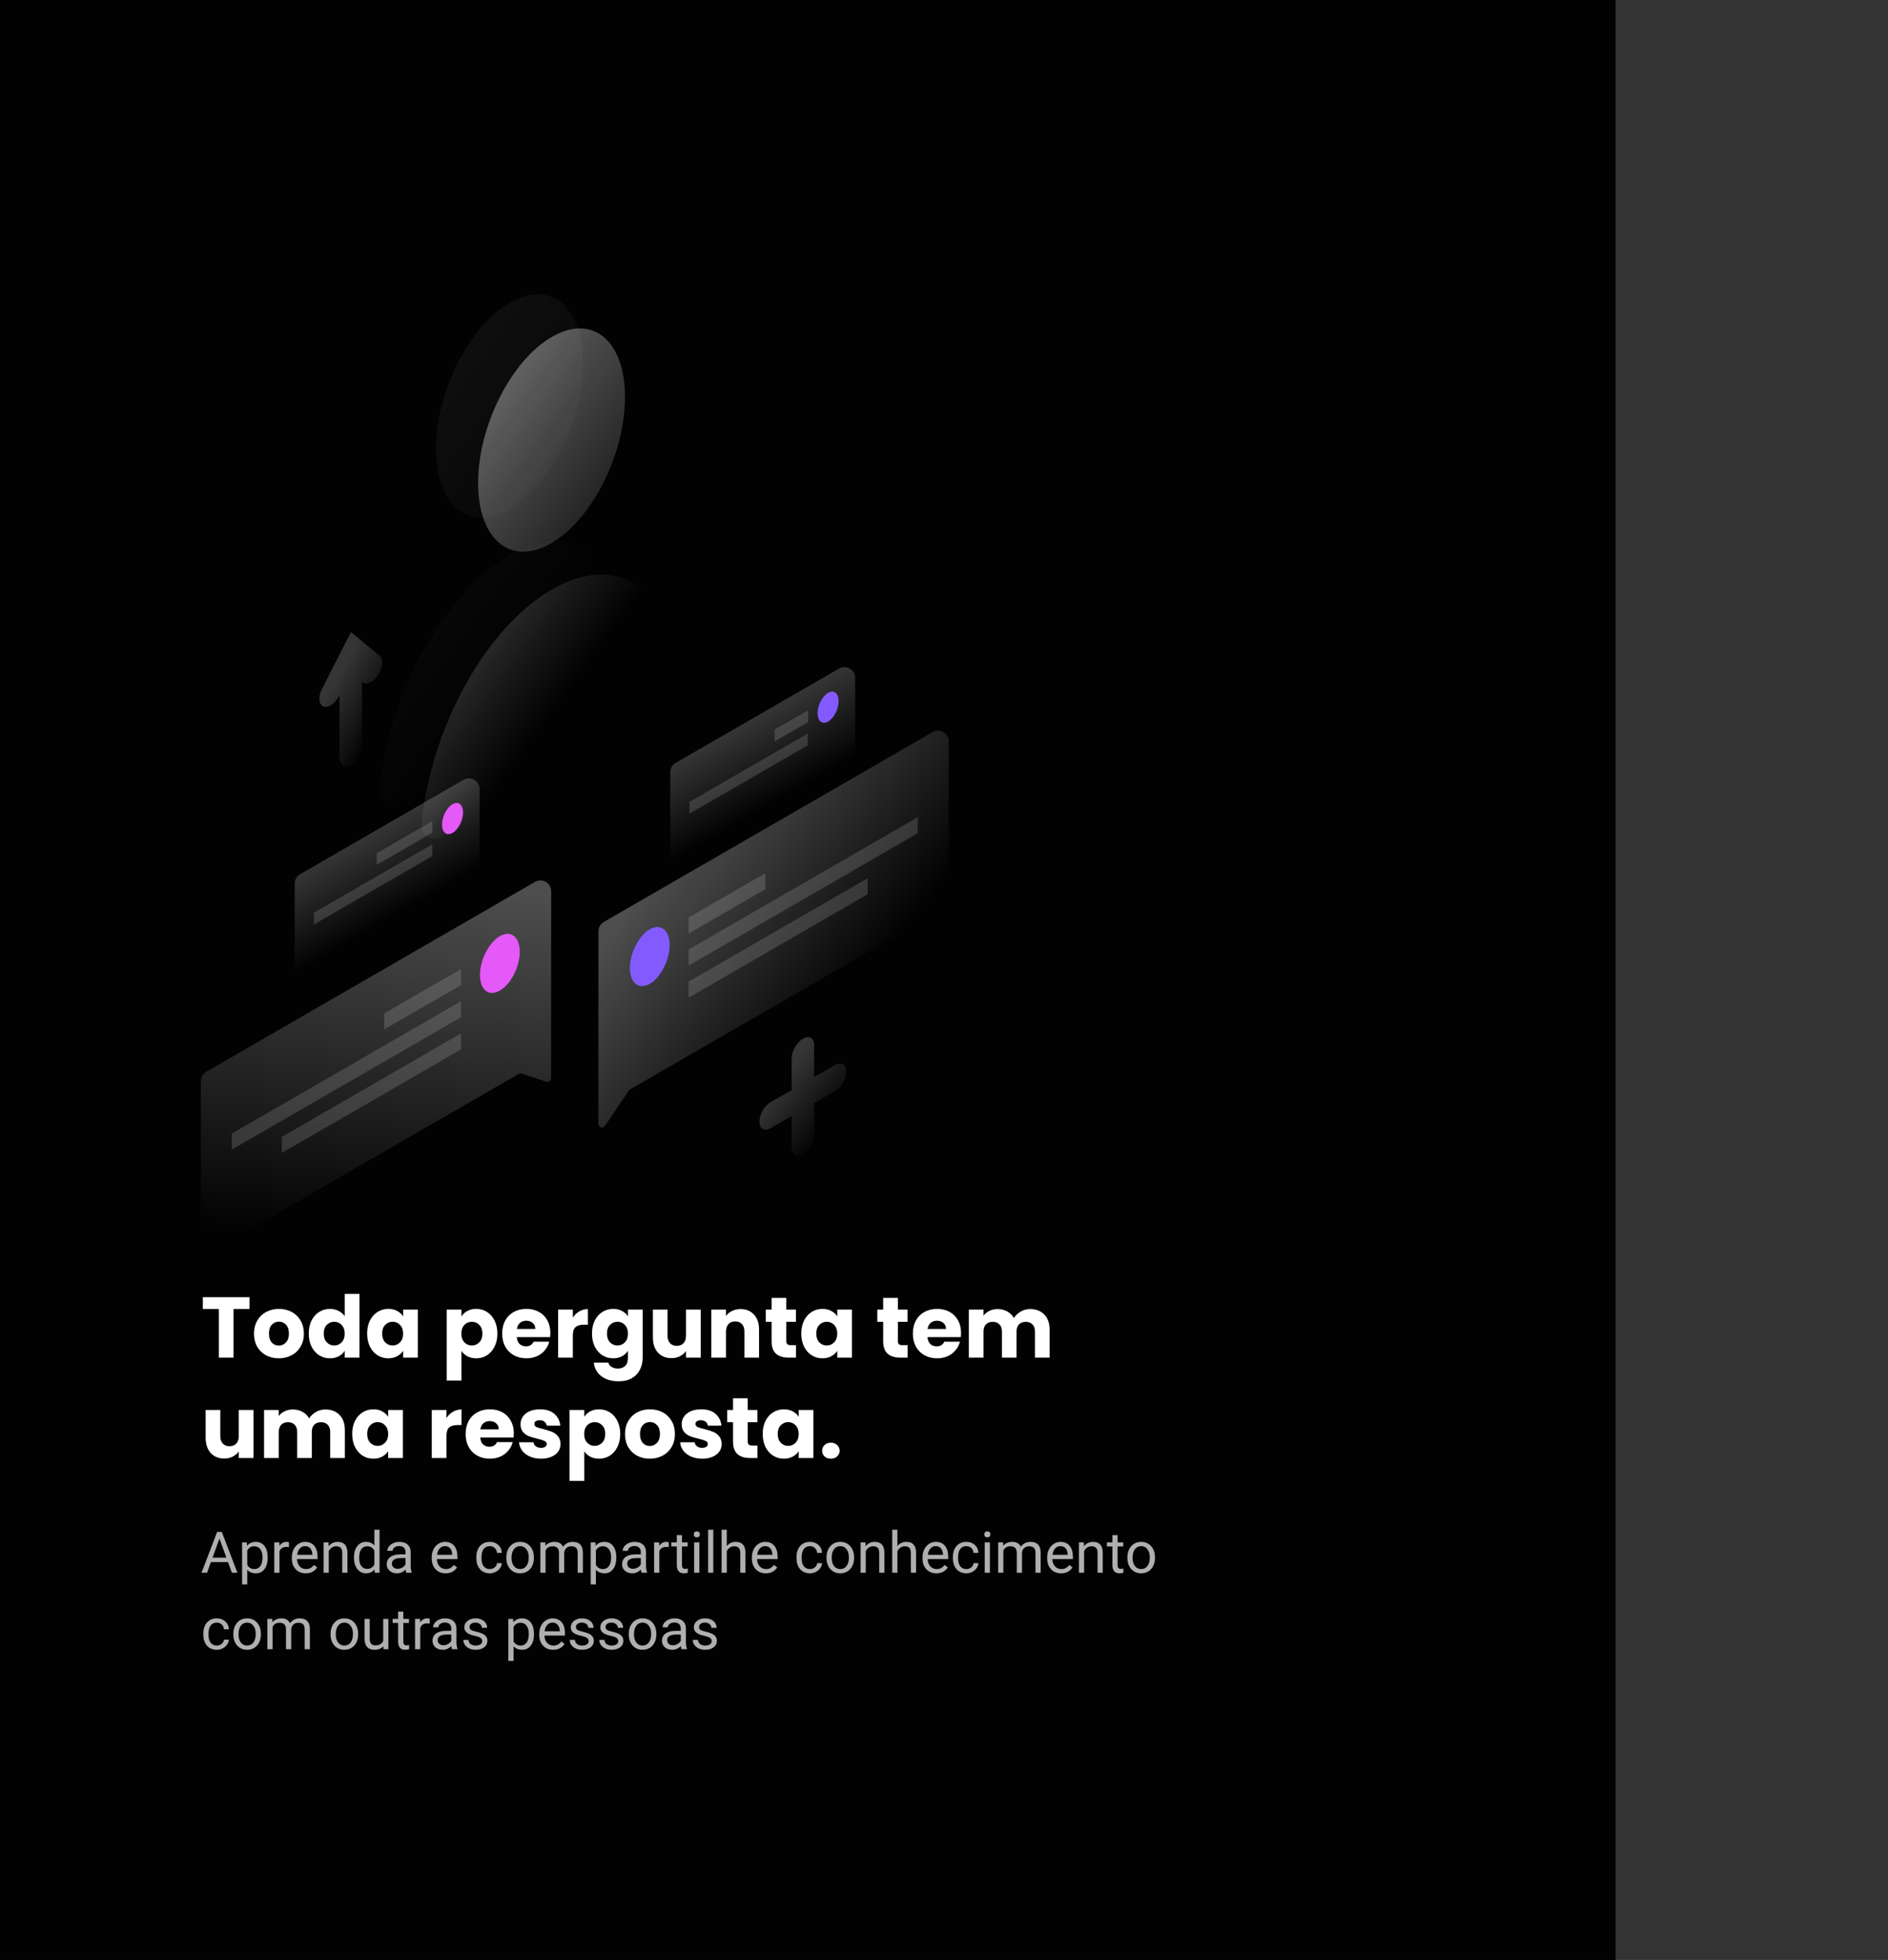 <svg width="790" height="820" viewBox="0 0 790 820" fill="none" xmlns="http://www.w3.org/2000/svg">
<rect x="0" y="0" width="790" height="820" fill="#333333" stroke="none"/>
<path d="M0 0H676V820H0V0Z" fill="#020202"/>
<path opacity="0.5" d="M230.574 246.837C257.957 230.856 280.594 245.792 284.599 280.279C285.295 286.244 280.768 294.126 275.239 297.348L185.91 349.514C180.381 352.736 175.854 350.124 176.55 343.331C180.555 304.272 203.236 262.818 230.574 246.837Z" fill="url(#paint0_linear_2_622)"/>
<path opacity="0.5" d="M200.058 202.073C200.058 225.892 213.814 237.126 230.792 227.198C247.77 217.27 261.526 189.968 261.526 166.149C261.526 142.331 247.77 131.096 230.792 141.024C213.814 150.952 200.058 178.255 200.058 202.073Z" fill="url(#paint1_linear_2_622)"/>
<path opacity="0.07" d="M212.987 232.554C240.369 216.574 263.006 231.509 267.011 265.996C267.708 271.962 263.181 279.843 257.652 283.066L168.323 335.231C162.794 338.454 158.267 335.841 158.963 329.048C162.968 289.989 185.605 248.535 212.987 232.554Z" fill="url(#paint2_linear_2_622)"/>
<path opacity="0.07" d="M182.471 187.791C182.471 211.61 196.227 222.844 213.205 212.916C230.183 202.988 243.939 175.686 243.939 151.867C243.939 128.048 230.183 116.814 213.205 126.742C196.227 136.67 182.471 163.972 182.471 187.791Z" fill="url(#paint3_linear_2_622)"/>
<path opacity="0.2" d="M123.31 369.651C123.31 368.049 124.164 366.569 125.552 365.768L193.941 326.271C196.93 324.544 200.668 326.702 200.668 330.154V362.708L123.31 407.384V369.651Z" fill="url(#paint4_linear_2_622)"/>
<path d="M184.952 344.985C184.952 348.295 186.911 349.862 189.349 348.469C191.787 347.076 193.746 343.244 193.746 339.934C193.746 336.625 191.787 335.057 189.349 336.451C186.911 337.844 184.952 341.676 184.952 344.985Z" fill="#E559F9"/>
<path opacity="0.15" d="M180.86 343.548L157.614 357.004V361.837L180.904 348.382L180.86 343.548Z" fill="#FEFEFE"/>
<path opacity="0.15" d="M180.86 353.259L131.32 381.867V386.788L180.86 358.179V353.259Z" fill="#FEFEFE"/>
<path opacity="0.2" d="M280.463 323.06C280.463 321.457 281.318 319.977 282.706 319.176L351.095 279.717C354.085 277.993 357.821 280.15 357.821 283.601V316.159L280.463 360.835V323.06Z" fill="url(#paint5_linear_2_622)"/>
<path d="M342.105 298.393C342.105 301.703 344.064 303.27 346.502 301.877C348.94 300.483 350.899 296.651 350.899 293.342C350.899 290.033 348.94 288.465 346.502 289.858C344.064 291.252 342.105 295.084 342.105 298.393Z" fill="#835AFD"/>
<path opacity="0.15" d="M338.144 297.174L324.126 305.273V310.194L338.144 302.094V297.174Z" fill="#FEFEFE"/>
<path opacity="0.15" d="M338.013 306.884L288.473 335.493V340.413L338.013 311.805V306.884Z" fill="#FEFEFE"/>
<path opacity="0.3" d="M230.614 372.832C230.616 369.378 226.878 367.219 223.887 368.946L86.284 448.416C84.897 449.216 84.043 450.695 84.042 452.296L84 526.129L217.645 448.969L228.617 452.553C229.583 452.869 230.575 452.149 230.575 451.133L230.614 372.832Z" fill="url(#paint6_linear_2_622)"/>
<path d="M200.842 407.863C200.842 414.177 204.542 417.095 209.156 414.438C213.771 411.782 217.471 404.51 217.471 398.24C217.471 391.926 213.771 389.009 209.156 391.665C204.586 394.321 200.842 401.593 200.842 407.863Z" fill="#E559F9"/>
<path opacity="0.15" d="M192.919 405.425L160.792 423.975V430.68L192.919 412.131V405.425Z" fill="#FEFEFE"/>
<path opacity="0.15" d="M192.919 418.88L96.973 474.268V480.974L192.919 425.586V418.88Z" fill="#FEFEFE"/>
<path opacity="0.15" d="M192.919 432.335L117.912 475.662V482.367L192.919 439.041V432.335Z" fill="#FEFEFE"/>
<path opacity="0.3" d="M250.424 389.593C250.425 387.992 251.28 386.512 252.667 385.712L390.27 306.284C393.26 304.558 396.997 306.717 396.996 310.17L396.956 378.819L263.311 455.979L253.118 471.084C252.293 472.307 250.384 471.722 250.384 470.247L250.424 389.593Z" fill="url(#paint7_linear_2_622)"/>
<path d="M280.202 395.41C280.202 401.723 276.458 408.952 271.887 411.608C267.273 414.264 263.572 411.303 263.572 404.989C263.572 398.675 267.316 391.447 271.887 388.791C276.458 386.178 280.202 389.139 280.202 395.41Z" fill="#835AFD"/>
<path opacity="0.15" d="M288.125 383.87L320.252 365.321V372.026L288.125 390.576V383.87Z" fill="#FEFEFE"/>
<path opacity="0.15" d="M288.081 397.282L384.027 341.894V348.6L288.125 403.988L288.081 397.282Z" fill="#FEFEFE"/>
<path opacity="0.15" d="M288.081 410.737L363.088 367.411V374.116L288.081 417.443V410.737Z" fill="#FEFEFE"/>
<path opacity="0.2" d="M335.967 434.599C333.355 436.08 331.266 439.738 331.266 442.786V456.067L322.472 461.118C319.86 462.598 317.771 466.256 317.771 469.26C317.771 472.265 319.86 473.484 322.472 472.004L331.266 466.909V480.19C331.266 483.195 333.355 484.414 335.967 482.933C338.579 481.453 340.669 477.795 340.669 474.791V461.51L349.462 456.458C352.074 454.978 354.164 451.32 354.164 448.316C354.164 445.311 352.074 444.092 349.462 445.572L340.669 450.624V437.343C340.712 434.295 338.579 433.075 335.967 434.599Z" fill="url(#paint8_linear_2_622)"/>
<path opacity="0.2" d="M146.818 264.472L134.716 288.247C133.061 291.513 133.322 294.779 135.325 295.563C137.327 296.347 140.288 294.3 141.942 291.034L142.073 290.729V317.117C142.073 320.122 144.162 321.341 146.774 319.86C149.386 318.336 151.476 314.722 151.476 311.718V285.33L151.606 285.461C153.26 286.81 156.264 285.417 158.223 282.325C160.226 279.234 160.487 275.663 158.833 274.313L146.818 264.472Z" fill="url(#paint9_linear_2_622)"/>
<path d="M104.412 542.728V547.66H97.716V568H91.56V547.66H84.864V542.728H104.412ZM116.646 568.288C114.678 568.288 112.902 567.868 111.318 567.028C109.758 566.188 108.522 564.988 107.61 563.428C106.722 561.868 106.278 560.044 106.278 557.956C106.278 555.892 106.734 554.08 107.646 552.52C108.558 550.936 109.806 549.724 111.39 548.884C112.974 548.044 114.75 547.624 116.718 547.624C118.686 547.624 120.462 548.044 122.046 548.884C123.63 549.724 124.878 550.936 125.79 552.52C126.702 554.08 127.158 555.892 127.158 557.956C127.158 560.02 126.69 561.844 125.754 563.428C124.842 564.988 123.582 566.188 121.974 567.028C120.39 567.868 118.614 568.288 116.646 568.288ZM116.646 562.96C117.822 562.96 118.818 562.528 119.634 561.664C120.474 560.8 120.894 559.564 120.894 557.956C120.894 556.348 120.486 555.112 119.67 554.248C118.878 553.384 117.894 552.952 116.718 552.952C115.518 552.952 114.522 553.384 113.73 554.248C112.938 555.088 112.542 556.324 112.542 557.956C112.542 559.564 112.926 560.8 113.694 561.664C114.486 562.528 115.47 562.96 116.646 562.96ZM129.199 557.92C129.199 555.856 129.583 554.044 130.351 552.484C131.143 550.924 132.211 549.724 133.555 548.884C134.899 548.044 136.399 547.624 138.055 547.624C139.375 547.624 140.575 547.9 141.655 548.452C142.759 549.004 143.623 549.748 144.247 550.684V541.36H150.403V568H144.247V565.12C143.671 566.08 142.843 566.848 141.763 567.424C140.707 568 139.471 568.288 138.055 568.288C136.399 568.288 134.899 567.868 133.555 567.028C132.211 566.164 131.143 564.952 130.351 563.392C129.583 561.808 129.199 559.984 129.199 557.92ZM144.247 557.956C144.247 556.42 143.815 555.208 142.951 554.32C142.111 553.432 141.079 552.988 139.855 552.988C138.631 552.988 137.587 553.432 136.723 554.32C135.883 555.184 135.463 556.384 135.463 557.92C135.463 559.456 135.883 560.68 136.723 561.592C137.587 562.48 138.631 562.924 139.855 562.924C141.079 562.924 142.111 562.48 142.951 561.592C143.815 560.704 144.247 559.492 144.247 557.956ZM153.633 557.92C153.633 555.856 154.017 554.044 154.785 552.484C155.577 550.924 156.645 549.724 157.989 548.884C159.333 548.044 160.833 547.624 162.489 547.624C163.905 547.624 165.141 547.912 166.197 548.488C167.277 549.064 168.105 549.82 168.681 550.756V547.912H174.837V568H168.681V565.156C168.081 566.092 167.241 566.848 166.161 567.424C165.105 568 163.869 568.288 162.453 568.288C160.821 568.288 159.333 567.868 157.989 567.028C156.645 566.164 155.577 564.952 154.785 563.392C154.017 561.808 153.633 559.984 153.633 557.92ZM168.681 557.956C168.681 556.42 168.249 555.208 167.385 554.32C166.545 553.432 165.513 552.988 164.289 552.988C163.065 552.988 162.021 553.432 161.157 554.32C160.317 555.184 159.897 556.384 159.897 557.92C159.897 559.456 160.317 560.68 161.157 561.592C162.021 562.48 163.065 562.924 164.289 562.924C165.513 562.924 166.545 562.48 167.385 561.592C168.249 560.704 168.681 559.492 168.681 557.956ZM193.076 550.756C193.676 549.82 194.504 549.064 195.56 548.488C196.616 547.912 197.852 547.624 199.268 547.624C200.924 547.624 202.424 548.044 203.768 548.884C205.112 549.724 206.168 550.924 206.936 552.484C207.728 554.044 208.124 555.856 208.124 557.92C208.124 559.984 207.728 561.808 206.936 563.392C206.168 564.952 205.112 566.164 203.768 567.028C202.424 567.868 200.924 568.288 199.268 568.288C197.876 568.288 196.64 568 195.56 567.424C194.504 566.848 193.676 566.104 193.076 565.192V577.576H186.92V547.912H193.076V550.756ZM201.86 557.92C201.86 556.384 201.428 555.184 200.564 554.32C199.724 553.432 198.68 552.988 197.432 552.988C196.208 552.988 195.164 553.432 194.3 554.32C193.46 555.208 193.04 556.42 193.04 557.956C193.04 559.492 193.46 560.704 194.3 561.592C195.164 562.48 196.208 562.924 197.432 562.924C198.656 562.924 199.7 562.48 200.564 561.592C201.428 560.68 201.86 559.456 201.86 557.92ZM230.289 557.632C230.289 558.208 230.253 558.808 230.181 559.432H216.249C216.345 560.68 216.741 561.64 217.437 562.312C218.157 562.96 219.033 563.284 220.065 563.284C221.601 563.284 222.669 562.636 223.269 561.34H229.821C229.485 562.66 228.873 563.848 227.985 564.904C227.121 565.96 226.029 566.788 224.709 567.388C223.389 567.988 221.913 568.288 220.281 568.288C218.313 568.288 216.561 567.868 215.025 567.028C213.489 566.188 212.289 564.988 211.425 563.428C210.561 561.868 210.129 560.044 210.129 557.956C210.129 555.868 210.549 554.044 211.389 552.484C212.253 550.924 213.453 549.724 214.989 548.884C216.525 548.044 218.289 547.624 220.281 547.624C222.225 547.624 223.953 548.032 225.465 548.848C226.977 549.664 228.153 550.828 228.993 552.34C229.857 553.852 230.289 555.616 230.289 557.632ZM223.989 556.012C223.989 554.956 223.629 554.116 222.909 553.492C222.189 552.868 221.289 552.556 220.209 552.556C219.177 552.556 218.301 552.856 217.581 553.456C216.885 554.056 216.453 554.908 216.285 556.012H223.989ZM239.693 551.26C240.413 550.156 241.313 549.292 242.393 548.668C243.473 548.02 244.673 547.696 245.993 547.696V554.212H244.301C242.765 554.212 241.613 554.548 240.845 555.22C240.077 555.868 239.693 557.02 239.693 558.676V568H233.537V547.912H239.693V551.26ZM256.567 547.624C257.983 547.624 259.219 547.912 260.275 548.488C261.355 549.064 262.183 549.82 262.759 550.756V547.912H268.915V567.964C268.915 569.812 268.543 571.48 267.799 572.968C267.079 574.48 265.963 575.68 264.451 576.568C262.963 577.456 261.103 577.9 258.871 577.9C255.895 577.9 253.483 577.192 251.635 575.776C249.787 574.384 248.731 572.488 248.467 570.088H254.551C254.743 570.856 255.199 571.456 255.919 571.888C256.639 572.344 257.527 572.572 258.583 572.572C259.855 572.572 260.863 572.2 261.607 571.456C262.375 570.736 262.759 569.572 262.759 567.964V565.12C262.159 566.056 261.331 566.824 260.275 567.424C259.219 568 257.983 568.288 256.567 568.288C254.911 568.288 253.411 567.868 252.067 567.028C250.723 566.164 249.655 564.952 248.863 563.392C248.095 561.808 247.711 559.984 247.711 557.92C247.711 555.856 248.095 554.044 248.863 552.484C249.655 550.924 250.723 549.724 252.067 548.884C253.411 548.044 254.911 547.624 256.567 547.624ZM262.759 557.956C262.759 556.42 262.327 555.208 261.463 554.32C260.623 553.432 259.591 552.988 258.367 552.988C257.143 552.988 256.099 553.432 255.235 554.32C254.395 555.184 253.975 556.384 253.975 557.92C253.975 559.456 254.395 560.68 255.235 561.592C256.099 562.48 257.143 562.924 258.367 562.924C259.591 562.924 260.623 562.48 261.463 561.592C262.327 560.704 262.759 559.492 262.759 557.956ZM293.205 547.912V568H287.049V565.264C286.425 566.152 285.573 566.872 284.493 567.424C283.437 567.952 282.261 568.216 280.965 568.216C279.429 568.216 278.073 567.88 276.897 567.208C275.721 566.512 274.809 565.516 274.161 564.22C273.513 562.924 273.189 561.4 273.189 559.648V547.912H279.309V558.82C279.309 560.164 279.657 561.208 280.353 561.952C281.049 562.696 281.985 563.068 283.161 563.068C284.361 563.068 285.309 562.696 286.005 561.952C286.701 561.208 287.049 560.164 287.049 558.82V547.912H293.205ZM309.867 547.696C312.219 547.696 314.091 548.464 315.483 550C316.899 551.512 317.607 553.6 317.607 556.264V568H311.487V557.092C311.487 555.748 311.139 554.704 310.443 553.96C309.747 553.216 308.811 552.844 307.635 552.844C306.459 552.844 305.523 553.216 304.827 553.96C304.131 554.704 303.783 555.748 303.783 557.092V568H297.627V547.912H303.783V550.576C304.407 549.688 305.247 548.992 306.303 548.488C307.359 547.96 308.547 547.696 309.867 547.696ZM333.08 562.78V568H329.948C327.716 568 325.976 567.46 324.728 566.38C323.48 565.276 322.856 563.488 322.856 561.016V553.024H320.408V547.912H322.856V543.016H329.012V547.912H333.044V553.024H329.012V561.088C329.012 561.688 329.156 562.12 329.444 562.384C329.732 562.648 330.212 562.78 330.884 562.78H333.08ZM335.285 557.92C335.285 555.856 335.669 554.044 336.437 552.484C337.229 550.924 338.297 549.724 339.641 548.884C340.985 548.044 342.485 547.624 344.141 547.624C345.557 547.624 346.793 547.912 347.849 548.488C348.929 549.064 349.757 549.82 350.333 550.756V547.912H356.489V568H350.333V565.156C349.733 566.092 348.893 566.848 347.813 567.424C346.757 568 345.521 568.288 344.105 568.288C342.473 568.288 340.985 567.868 339.641 567.028C338.297 566.164 337.229 564.952 336.437 563.392C335.669 561.808 335.285 559.984 335.285 557.92ZM350.333 557.956C350.333 556.42 349.901 555.208 349.037 554.32C348.197 553.432 347.165 552.988 345.941 552.988C344.717 552.988 343.673 553.432 342.809 554.32C341.969 555.184 341.549 556.384 341.549 557.92C341.549 559.456 341.969 560.68 342.809 561.592C343.673 562.48 344.717 562.924 345.941 562.924C347.165 562.924 348.197 562.48 349.037 561.592C349.901 560.704 350.333 559.492 350.333 557.956ZM379.768 562.78V568H376.636C374.404 568 372.664 567.46 371.416 566.38C370.168 565.276 369.544 563.488 369.544 561.016V553.024H367.096V547.912H369.544V543.016H375.7V547.912H379.732V553.024H375.7V561.088C375.7 561.688 375.844 562.12 376.132 562.384C376.42 562.648 376.9 562.78 377.572 562.78H379.768ZM402.133 557.632C402.133 558.208 402.097 558.808 402.025 559.432H388.093C388.189 560.68 388.585 561.64 389.281 562.312C390.001 562.96 390.877 563.284 391.909 563.284C393.445 563.284 394.513 562.636 395.113 561.34H401.665C401.329 562.66 400.717 563.848 399.829 564.904C398.965 565.96 397.873 566.788 396.553 567.388C395.233 567.988 393.757 568.288 392.125 568.288C390.157 568.288 388.405 567.868 386.869 567.028C385.333 566.188 384.133 564.988 383.269 563.428C382.405 561.868 381.973 560.044 381.973 557.956C381.973 555.868 382.393 554.044 383.233 552.484C384.097 550.924 385.297 549.724 386.833 548.884C388.369 548.044 390.133 547.624 392.125 547.624C394.069 547.624 395.797 548.032 397.309 548.848C398.821 549.664 399.997 550.828 400.837 552.34C401.701 553.852 402.133 555.616 402.133 557.632ZM395.833 556.012C395.833 554.956 395.473 554.116 394.753 553.492C394.033 552.868 393.133 552.556 392.053 552.556C391.021 552.556 390.145 552.856 389.425 553.456C388.729 554.056 388.297 554.908 388.129 556.012H395.833ZM431.012 547.696C433.508 547.696 435.488 548.452 436.952 549.964C438.44 551.476 439.184 553.576 439.184 556.264V568H433.064V557.092C433.064 555.796 432.716 554.8 432.02 554.104C431.348 553.384 430.412 553.024 429.212 553.024C428.012 553.024 427.064 553.384 426.368 554.104C425.696 554.8 425.36 555.796 425.36 557.092V568H419.24V557.092C419.24 555.796 418.892 554.8 418.196 554.104C417.524 553.384 416.588 553.024 415.388 553.024C414.188 553.024 413.24 553.384 412.544 554.104C411.872 554.8 411.536 555.796 411.536 557.092V568H405.38V547.912H411.536V550.432C412.16 549.592 412.976 548.932 413.984 548.452C414.992 547.948 416.132 547.696 417.404 547.696C418.916 547.696 420.26 548.02 421.436 548.668C422.636 549.316 423.572 550.24 424.244 551.44C424.94 550.336 425.888 549.436 427.088 548.74C428.288 548.044 429.596 547.696 431.012 547.696ZM106.068 589.912V610H99.912V607.264C99.288 608.152 98.436 608.872 97.356 609.424C96.3 609.952 95.124 610.216 93.828 610.216C92.292 610.216 90.936 609.88 89.76 609.208C88.584 608.512 87.672 607.516 87.024 606.22C86.376 604.924 86.052 603.4 86.052 601.648V589.912H92.172V600.82C92.172 602.164 92.52 603.208 93.216 603.952C93.912 604.696 94.848 605.068 96.024 605.068C97.224 605.068 98.172 604.696 98.868 603.952C99.564 603.208 99.912 602.164 99.912 600.82V589.912H106.068ZM136.122 589.696C138.618 589.696 140.598 590.452 142.062 591.964C143.55 593.476 144.294 595.576 144.294 598.264V610H138.174V599.092C138.174 597.796 137.826 596.8 137.13 596.104C136.458 595.384 135.522 595.024 134.322 595.024C133.122 595.024 132.174 595.384 131.478 596.104C130.806 596.8 130.47 597.796 130.47 599.092V610H124.35V599.092C124.35 597.796 124.002 596.8 123.306 596.104C122.634 595.384 121.698 595.024 120.498 595.024C119.298 595.024 118.35 595.384 117.654 596.104C116.982 596.8 116.646 597.796 116.646 599.092V610H110.49V589.912H116.646V592.432C117.27 591.592 118.086 590.932 119.094 590.452C120.102 589.948 121.242 589.696 122.514 589.696C124.026 589.696 125.37 590.02 126.546 590.668C127.746 591.316 128.682 592.24 129.354 593.44C130.05 592.336 130.998 591.436 132.198 590.74C133.398 590.044 134.706 589.696 136.122 589.696ZM147.375 599.92C147.375 597.856 147.759 596.044 148.527 594.484C149.319 592.924 150.387 591.724 151.731 590.884C153.075 590.044 154.575 589.624 156.231 589.624C157.647 589.624 158.883 589.912 159.939 590.488C161.019 591.064 161.847 591.82 162.423 592.756V589.912H168.579V610H162.423V607.156C161.823 608.092 160.983 608.848 159.903 609.424C158.847 610 157.611 610.288 156.195 610.288C154.563 610.288 153.075 609.868 151.731 609.028C150.387 608.164 149.319 606.952 148.527 605.392C147.759 603.808 147.375 601.984 147.375 599.92ZM162.423 599.956C162.423 598.42 161.991 597.208 161.127 596.32C160.287 595.432 159.255 594.988 158.031 594.988C156.807 594.988 155.763 595.432 154.899 596.32C154.059 597.184 153.639 598.384 153.639 599.92C153.639 601.456 154.059 602.68 154.899 603.592C155.763 604.48 156.807 604.924 158.031 604.924C159.255 604.924 160.287 604.48 161.127 603.592C161.991 602.704 162.423 601.492 162.423 599.956ZM186.818 593.26C187.538 592.156 188.438 591.292 189.518 590.668C190.598 590.02 191.798 589.696 193.118 589.696V596.212H191.426C189.89 596.212 188.738 596.548 187.97 597.22C187.202 597.868 186.818 599.02 186.818 600.676V610H180.662V589.912H186.818V593.26ZM214.996 599.632C214.996 600.208 214.96 600.808 214.888 601.432H200.956C201.052 602.68 201.448 603.64 202.144 604.312C202.864 604.96 203.74 605.284 204.772 605.284C206.308 605.284 207.376 604.636 207.976 603.34H214.528C214.192 604.66 213.58 605.848 212.692 606.904C211.828 607.96 210.736 608.788 209.416 609.388C208.096 609.988 206.62 610.288 204.988 610.288C203.02 610.288 201.268 609.868 199.732 609.028C198.196 608.188 196.996 606.988 196.132 605.428C195.268 603.868 194.836 602.044 194.836 599.956C194.836 597.868 195.256 596.044 196.096 594.484C196.96 592.924 198.16 591.724 199.696 590.884C201.232 590.044 202.996 589.624 204.988 589.624C206.932 589.624 208.66 590.032 210.172 590.848C211.684 591.664 212.86 592.828 213.7 594.34C214.564 595.852 214.996 597.616 214.996 599.632ZM208.696 598.012C208.696 596.956 208.336 596.116 207.616 595.492C206.896 594.868 205.996 594.556 204.916 594.556C203.884 594.556 203.008 594.856 202.288 595.456C201.592 596.056 201.16 596.908 200.992 598.012H208.696ZM226.416 610.288C224.664 610.288 223.104 609.988 221.736 609.388C220.368 608.788 219.288 607.972 218.496 606.94C217.704 605.884 217.26 604.708 217.164 603.412H223.248C223.32 604.108 223.644 604.672 224.22 605.104C224.796 605.536 225.504 605.752 226.344 605.752C227.112 605.752 227.7 605.608 228.108 605.32C228.54 605.008 228.756 604.612 228.756 604.132C228.756 603.556 228.456 603.136 227.856 602.872C227.256 602.584 226.284 602.272 224.94 601.936C223.5 601.6 222.3 601.252 221.34 600.892C220.38 600.508 219.552 599.92 218.856 599.128C218.16 598.312 217.812 597.22 217.812 595.852C217.812 594.7 218.124 593.656 218.748 592.72C219.396 591.76 220.332 591.004 221.556 590.452C222.804 589.9 224.28 589.624 225.984 589.624C228.504 589.624 230.484 590.248 231.924 591.496C233.388 592.744 234.228 594.4 234.444 596.464H228.756C228.66 595.768 228.348 595.216 227.82 594.808C227.316 594.4 226.644 594.196 225.804 594.196C225.084 594.196 224.532 594.34 224.148 594.628C223.764 594.892 223.572 595.264 223.572 595.744C223.572 596.32 223.872 596.752 224.472 597.04C225.096 597.328 226.056 597.616 227.352 597.904C228.84 598.288 230.052 598.672 230.988 599.056C231.924 599.416 232.74 600.016 233.436 600.856C234.156 601.672 234.528 602.776 234.552 604.168C234.552 605.344 234.216 606.4 233.544 607.336C232.896 608.248 231.948 608.968 230.7 609.496C229.476 610.024 228.048 610.288 226.416 610.288ZM244.474 592.756C245.074 591.82 245.902 591.064 246.958 590.488C248.014 589.912 249.25 589.624 250.666 589.624C252.322 589.624 253.822 590.044 255.166 590.884C256.51 591.724 257.566 592.924 258.334 594.484C259.126 596.044 259.522 597.856 259.522 599.92C259.522 601.984 259.126 603.808 258.334 605.392C257.566 606.952 256.51 608.164 255.166 609.028C253.822 609.868 252.322 610.288 250.666 610.288C249.274 610.288 248.038 610 246.958 609.424C245.902 608.848 245.074 608.104 244.474 607.192V619.576H238.318V589.912H244.474V592.756ZM253.258 599.92C253.258 598.384 252.826 597.184 251.962 596.32C251.122 595.432 250.078 594.988 248.83 594.988C247.606 594.988 246.562 595.432 245.698 596.32C244.858 597.208 244.438 598.42 244.438 599.956C244.438 601.492 244.858 602.704 245.698 603.592C246.562 604.48 247.606 604.924 248.83 604.924C250.054 604.924 251.098 604.48 251.962 603.592C252.826 602.68 253.258 601.456 253.258 599.92ZM271.896 610.288C269.928 610.288 268.152 609.868 266.568 609.028C265.008 608.188 263.772 606.988 262.86 605.428C261.972 603.868 261.528 602.044 261.528 599.956C261.528 597.892 261.984 596.08 262.896 594.52C263.808 592.936 265.056 591.724 266.64 590.884C268.224 590.044 270 589.624 271.968 589.624C273.936 589.624 275.712 590.044 277.296 590.884C278.88 591.724 280.128 592.936 281.04 594.52C281.952 596.08 282.408 597.892 282.408 599.956C282.408 602.02 281.94 603.844 281.004 605.428C280.092 606.988 278.832 608.188 277.224 609.028C275.64 609.868 273.864 610.288 271.896 610.288ZM271.896 604.96C273.072 604.96 274.068 604.528 274.884 603.664C275.724 602.8 276.144 601.564 276.144 599.956C276.144 598.348 275.736 597.112 274.92 596.248C274.128 595.384 273.144 594.952 271.968 594.952C270.768 594.952 269.772 595.384 268.98 596.248C268.188 597.088 267.792 598.324 267.792 599.956C267.792 601.564 268.176 602.8 268.944 603.664C269.736 604.528 270.72 604.96 271.896 604.96ZM293.845 610.288C292.093 610.288 290.533 609.988 289.165 609.388C287.797 608.788 286.717 607.972 285.925 606.94C285.133 605.884 284.689 604.708 284.593 603.412H290.677C290.749 604.108 291.073 604.672 291.649 605.104C292.225 605.536 292.933 605.752 293.773 605.752C294.541 605.752 295.129 605.608 295.537 605.32C295.969 605.008 296.185 604.612 296.185 604.132C296.185 603.556 295.885 603.136 295.285 602.872C294.685 602.584 293.713 602.272 292.369 601.936C290.929 601.6 289.729 601.252 288.769 600.892C287.809 600.508 286.981 599.92 286.285 599.128C285.589 598.312 285.241 597.22 285.241 595.852C285.241 594.7 285.553 593.656 286.177 592.72C286.825 591.76 287.761 591.004 288.985 590.452C290.233 589.9 291.709 589.624 293.413 589.624C295.933 589.624 297.913 590.248 299.353 591.496C300.817 592.744 301.657 594.4 301.873 596.464H296.185C296.089 595.768 295.777 595.216 295.249 594.808C294.745 594.4 294.073 594.196 293.233 594.196C292.513 594.196 291.961 594.34 291.577 594.628C291.193 594.892 291.001 595.264 291.001 595.744C291.001 596.32 291.301 596.752 291.901 597.04C292.525 597.328 293.485 597.616 294.781 597.904C296.269 598.288 297.481 598.672 298.417 599.056C299.353 599.416 300.169 600.016 300.865 600.856C301.585 601.672 301.957 602.776 301.981 604.168C301.981 605.344 301.645 606.4 300.973 607.336C300.325 608.248 299.377 608.968 298.129 609.496C296.905 610.024 295.477 610.288 293.845 610.288ZM316.944 604.78V610H313.812C311.58 610 309.84 609.46 308.592 608.38C307.344 607.276 306.72 605.488 306.72 603.016V595.024H304.272V589.912H306.72V585.016H312.876V589.912H316.908V595.024H312.876V603.088C312.876 603.688 313.02 604.12 313.308 604.384C313.596 604.648 314.076 604.78 314.748 604.78H316.944ZM319.149 599.92C319.149 597.856 319.533 596.044 320.301 594.484C321.093 592.924 322.161 591.724 323.505 590.884C324.849 590.044 326.349 589.624 328.005 589.624C329.421 589.624 330.657 589.912 331.713 590.488C332.793 591.064 333.621 591.82 334.197 592.756V589.912H340.353V610H334.197V607.156C333.597 608.092 332.757 608.848 331.677 609.424C330.621 610 329.385 610.288 327.969 610.288C326.337 610.288 324.849 609.868 323.505 609.028C322.161 608.164 321.093 606.952 320.301 605.392C319.533 603.808 319.149 601.984 319.149 599.92ZM334.197 599.956C334.197 598.42 333.765 597.208 332.901 596.32C332.061 595.432 331.029 594.988 329.805 594.988C328.581 594.988 327.537 595.432 326.673 596.32C325.833 597.184 325.413 598.384 325.413 599.92C325.413 601.456 325.833 602.68 326.673 603.592C327.537 604.48 328.581 604.924 329.805 604.924C331.029 604.924 332.061 604.48 332.901 603.592C333.765 602.704 334.197 601.492 334.197 599.956ZM347.686 610.288C346.606 610.288 345.718 609.976 345.022 609.352C344.35 608.704 344.014 607.912 344.014 606.976C344.014 606.016 344.35 605.212 345.022 604.564C345.718 603.916 346.606 603.592 347.686 603.592C348.742 603.592 349.606 603.916 350.278 604.564C350.974 605.212 351.322 606.016 351.322 606.976C351.322 607.912 350.974 608.704 350.278 609.352C349.606 609.976 348.742 610.288 347.686 610.288Z" fill="white"/>
<path opacity="0.7" d="M95.402 653.547H88.254L86.648 658H84.328L90.844 640.938H92.812L99.34 658H97.031L95.402 653.547ZM88.934 651.695H94.734L91.828 643.715L88.934 651.695ZM112.008 651.801C112.008 653.73 111.566 655.285 110.684 656.465C109.801 657.645 108.605 658.234 107.098 658.234C105.559 658.234 104.348 657.746 103.465 656.77V662.875H101.297V645.32H103.277L103.383 646.727C104.266 645.633 105.492 645.086 107.062 645.086C108.586 645.086 109.789 645.66 110.672 646.809C111.562 647.957 112.008 649.555 112.008 651.602V651.801ZM109.84 651.555C109.84 650.125 109.535 648.996 108.926 648.168C108.316 647.34 107.48 646.926 106.418 646.926C105.105 646.926 104.121 647.508 103.465 648.672V654.73C104.113 655.887 105.105 656.465 106.441 656.465C107.48 656.465 108.305 656.055 108.914 655.234C109.531 654.406 109.84 653.18 109.84 651.555ZM120.902 647.266C120.574 647.211 120.219 647.184 119.836 647.184C118.414 647.184 117.449 647.789 116.941 649V658H114.773V645.32H116.883L116.918 646.785C117.629 645.652 118.637 645.086 119.941 645.086C120.363 645.086 120.684 645.141 120.902 645.25V647.266ZM127.934 658.234C126.215 658.234 124.816 657.672 123.738 656.547C122.66 655.414 122.121 653.902 122.121 652.012V651.613C122.121 650.355 122.359 649.234 122.836 648.25C123.32 647.258 123.992 646.484 124.852 645.93C125.719 645.367 126.656 645.086 127.664 645.086C129.312 645.086 130.594 645.629 131.508 646.715C132.422 647.801 132.879 649.355 132.879 651.379V652.281H124.289C124.32 653.531 124.684 654.543 125.379 655.316C126.082 656.082 126.973 656.465 128.051 656.465C128.816 656.465 129.465 656.309 129.996 655.996C130.527 655.684 130.992 655.27 131.391 654.754L132.715 655.785C131.652 657.418 130.059 658.234 127.934 658.234ZM127.664 646.867C126.789 646.867 126.055 647.188 125.461 647.828C124.867 648.461 124.5 649.352 124.359 650.5H130.711V650.336C130.648 649.234 130.352 648.383 129.82 647.781C129.289 647.172 128.57 646.867 127.664 646.867ZM137.449 645.32L137.52 646.914C138.488 645.695 139.754 645.086 141.316 645.086C143.996 645.086 145.348 646.598 145.371 649.621V658H143.203V649.609C143.195 648.695 142.984 648.02 142.57 647.582C142.164 647.145 141.527 646.926 140.66 646.926C139.957 646.926 139.34 647.113 138.809 647.488C138.277 647.863 137.863 648.355 137.566 648.965V658H135.398V645.32H137.449ZM148.113 651.555C148.113 649.609 148.574 648.047 149.496 646.867C150.418 645.68 151.625 645.086 153.117 645.086C154.602 645.086 155.777 645.594 156.645 646.609V640H158.812V658H156.82L156.715 656.641C155.848 657.703 154.641 658.234 153.094 658.234C151.625 658.234 150.426 657.633 149.496 656.43C148.574 655.227 148.113 653.656 148.113 651.719V651.555ZM150.281 651.801C150.281 653.238 150.578 654.363 151.172 655.176C151.766 655.988 152.586 656.395 153.633 656.395C155.008 656.395 156.012 655.777 156.645 654.543V648.719C155.996 647.523 155 646.926 153.656 646.926C152.594 646.926 151.766 647.336 151.172 648.156C150.578 648.977 150.281 650.191 150.281 651.801ZM170.016 658C169.891 657.75 169.789 657.305 169.711 656.664C168.703 657.711 167.5 658.234 166.102 658.234C164.852 658.234 163.824 657.883 163.02 657.18C162.223 656.469 161.824 655.57 161.824 654.484C161.824 653.164 162.324 652.141 163.324 651.414C164.332 650.68 165.746 650.312 167.566 650.312H169.676V649.316C169.676 648.559 169.449 647.957 168.996 647.512C168.543 647.059 167.875 646.832 166.992 646.832C166.219 646.832 165.57 647.027 165.047 647.418C164.523 647.809 164.262 648.281 164.262 648.836H162.082C162.082 648.203 162.305 647.594 162.75 647.008C163.203 646.414 163.812 645.945 164.578 645.602C165.352 645.258 166.199 645.086 167.121 645.086C168.582 645.086 169.727 645.453 170.555 646.188C171.383 646.914 171.812 647.918 171.844 649.199V655.035C171.844 656.199 171.992 657.125 172.289 657.812V658H170.016ZM166.418 656.348C167.098 656.348 167.742 656.172 168.352 655.82C168.961 655.469 169.402 655.012 169.676 654.449V651.848H167.977C165.32 651.848 163.992 652.625 163.992 654.18C163.992 654.859 164.219 655.391 164.672 655.773C165.125 656.156 165.707 656.348 166.418 656.348ZM186.457 658.234C184.738 658.234 183.34 657.672 182.262 656.547C181.184 655.414 180.645 653.902 180.645 652.012V651.613C180.645 650.355 180.883 649.234 181.359 648.25C181.844 647.258 182.516 646.484 183.375 645.93C184.242 645.367 185.18 645.086 186.188 645.086C187.836 645.086 189.117 645.629 190.031 646.715C190.945 647.801 191.402 649.355 191.402 651.379V652.281H182.812C182.844 653.531 183.207 654.543 183.902 655.316C184.605 656.082 185.496 656.465 186.574 656.465C187.34 656.465 187.988 656.309 188.52 655.996C189.051 655.684 189.516 655.27 189.914 654.754L191.238 655.785C190.176 657.418 188.582 658.234 186.457 658.234ZM186.188 646.867C185.312 646.867 184.578 647.188 183.984 647.828C183.391 648.461 183.023 649.352 182.883 650.5H189.234V650.336C189.172 649.234 188.875 648.383 188.344 647.781C187.812 647.172 187.094 646.867 186.188 646.867ZM204.961 656.465C205.734 656.465 206.41 656.23 206.988 655.762C207.566 655.293 207.887 654.707 207.949 654.004H210C209.961 654.73 209.711 655.422 209.25 656.078C208.789 656.734 208.172 657.258 207.398 657.648C206.633 658.039 205.82 658.234 204.961 658.234C203.234 658.234 201.859 657.66 200.836 656.512C199.82 655.355 199.312 653.777 199.312 651.777V651.414C199.312 650.18 199.539 649.082 199.992 648.121C200.445 647.16 201.094 646.414 201.938 645.883C202.789 645.352 203.793 645.086 204.949 645.086C206.371 645.086 207.551 645.512 208.488 646.363C209.434 647.215 209.938 648.32 210 649.68H207.949C207.887 648.859 207.574 648.188 207.012 647.664C206.457 647.133 205.77 646.867 204.949 646.867C203.848 646.867 202.992 647.266 202.383 648.062C201.781 648.852 201.48 649.996 201.48 651.496V651.906C201.48 653.367 201.781 654.492 202.383 655.281C202.984 656.07 203.844 656.465 204.961 656.465ZM211.863 651.543C211.863 650.301 212.105 649.184 212.59 648.191C213.082 647.199 213.762 646.434 214.629 645.895C215.504 645.355 216.5 645.086 217.617 645.086C219.344 645.086 220.738 645.684 221.801 646.879C222.871 648.074 223.406 649.664 223.406 651.648V651.801C223.406 653.035 223.168 654.145 222.691 655.129C222.223 656.105 221.547 656.867 220.664 657.414C219.789 657.961 218.781 658.234 217.641 658.234C215.922 658.234 214.527 657.637 213.457 656.441C212.395 655.246 211.863 653.664 211.863 651.695V651.543ZM214.043 651.801C214.043 653.207 214.367 654.336 215.016 655.188C215.672 656.039 216.547 656.465 217.641 656.465C218.742 656.465 219.617 656.035 220.266 655.176C220.914 654.309 221.238 653.098 221.238 651.543C221.238 650.152 220.906 649.027 220.242 648.168C219.586 647.301 218.711 646.867 217.617 646.867C216.547 646.867 215.684 647.293 215.027 648.145C214.371 648.996 214.043 650.215 214.043 651.801ZM228.164 645.32L228.223 646.727C229.152 645.633 230.406 645.086 231.984 645.086C233.758 645.086 234.965 645.766 235.605 647.125C236.027 646.516 236.574 646.023 237.246 645.648C237.926 645.273 238.727 645.086 239.648 645.086C242.43 645.086 243.844 646.559 243.891 649.504V658H241.723V649.633C241.723 648.727 241.516 648.051 241.102 647.605C240.688 647.152 239.992 646.926 239.016 646.926C238.211 646.926 237.543 647.168 237.012 647.652C236.48 648.129 236.172 648.773 236.086 649.586V658H233.906V649.691C233.906 647.848 233.004 646.926 231.199 646.926C229.777 646.926 228.805 647.531 228.281 648.742V658H226.113V645.32H228.164ZM257.883 651.801C257.883 653.73 257.441 655.285 256.559 656.465C255.676 657.645 254.48 658.234 252.973 658.234C251.434 658.234 250.223 657.746 249.34 656.77V662.875H247.172V645.32H249.152L249.258 646.727C250.141 645.633 251.367 645.086 252.938 645.086C254.461 645.086 255.664 645.66 256.547 646.809C257.438 647.957 257.883 649.555 257.883 651.602V651.801ZM255.715 651.555C255.715 650.125 255.41 648.996 254.801 648.168C254.191 647.34 253.355 646.926 252.293 646.926C250.98 646.926 249.996 647.508 249.34 648.672V654.73C249.988 655.887 250.98 656.465 252.316 656.465C253.355 656.465 254.18 656.055 254.789 655.234C255.406 654.406 255.715 653.18 255.715 651.555ZM268.477 658C268.352 657.75 268.25 657.305 268.172 656.664C267.164 657.711 265.961 658.234 264.562 658.234C263.312 658.234 262.285 657.883 261.48 657.18C260.684 656.469 260.285 655.57 260.285 654.484C260.285 653.164 260.785 652.141 261.785 651.414C262.793 650.68 264.207 650.312 266.027 650.312H268.137V649.316C268.137 648.559 267.91 647.957 267.457 647.512C267.004 647.059 266.336 646.832 265.453 646.832C264.68 646.832 264.031 647.027 263.508 647.418C262.984 647.809 262.723 648.281 262.723 648.836H260.543C260.543 648.203 260.766 647.594 261.211 647.008C261.664 646.414 262.273 645.945 263.039 645.602C263.812 645.258 264.66 645.086 265.582 645.086C267.043 645.086 268.188 645.453 269.016 646.188C269.844 646.914 270.273 647.918 270.305 649.199V655.035C270.305 656.199 270.453 657.125 270.75 657.812V658H268.477ZM264.879 656.348C265.559 656.348 266.203 656.172 266.812 655.82C267.422 655.469 267.863 655.012 268.137 654.449V651.848H266.438C263.781 651.848 262.453 652.625 262.453 654.18C262.453 654.859 262.68 655.391 263.133 655.773C263.586 656.156 264.168 656.348 264.879 656.348ZM279.832 647.266C279.504 647.211 279.148 647.184 278.766 647.184C277.344 647.184 276.379 647.789 275.871 649V658H273.703V645.32H275.812L275.848 646.785C276.559 645.652 277.566 645.086 278.871 645.086C279.293 645.086 279.613 645.141 279.832 645.25V647.266ZM285.363 642.25V645.32H287.73V646.996H285.363V654.859C285.363 655.367 285.469 655.75 285.68 656.008C285.891 656.258 286.25 656.383 286.758 656.383C287.008 656.383 287.352 656.336 287.789 656.242V658C287.219 658.156 286.664 658.234 286.125 658.234C285.156 658.234 284.426 657.941 283.934 657.355C283.441 656.77 283.195 655.938 283.195 654.859V646.996H280.887V645.32H283.195V642.25H285.363ZM292.629 658H290.461V645.32H292.629V658ZM290.285 641.957C290.285 641.605 290.391 641.309 290.602 641.066C290.82 640.824 291.141 640.703 291.562 640.703C291.984 640.703 292.305 640.824 292.523 641.066C292.742 641.309 292.852 641.605 292.852 641.957C292.852 642.309 292.742 642.602 292.523 642.836C292.305 643.07 291.984 643.188 291.562 643.188C291.141 643.188 290.82 643.07 290.602 642.836C290.391 642.602 290.285 642.309 290.285 641.957ZM298.465 658H296.297V640H298.465V658ZM304.113 646.855C305.074 645.676 306.324 645.086 307.863 645.086C310.543 645.086 311.895 646.598 311.918 649.621V658H309.75V649.609C309.742 648.695 309.531 648.02 309.117 647.582C308.711 647.145 308.074 646.926 307.207 646.926C306.504 646.926 305.887 647.113 305.355 647.488C304.824 647.863 304.41 648.355 304.113 648.965V658H301.945V640H304.113V646.855ZM320.426 658.234C318.707 658.234 317.309 657.672 316.23 656.547C315.152 655.414 314.613 653.902 314.613 652.012V651.613C314.613 650.355 314.852 649.234 315.328 648.25C315.812 647.258 316.484 646.484 317.344 645.93C318.211 645.367 319.148 645.086 320.156 645.086C321.805 645.086 323.086 645.629 324 646.715C324.914 647.801 325.371 649.355 325.371 651.379V652.281H316.781C316.812 653.531 317.176 654.543 317.871 655.316C318.574 656.082 319.465 656.465 320.543 656.465C321.309 656.465 321.957 656.309 322.488 655.996C323.02 655.684 323.484 655.27 323.883 654.754L325.207 655.785C324.145 657.418 322.551 658.234 320.426 658.234ZM320.156 646.867C319.281 646.867 318.547 647.188 317.953 647.828C317.359 648.461 316.992 649.352 316.852 650.5H323.203V650.336C323.141 649.234 322.844 648.383 322.312 647.781C321.781 647.172 321.062 646.867 320.156 646.867ZM338.93 656.465C339.703 656.465 340.379 656.23 340.957 655.762C341.535 655.293 341.855 654.707 341.918 654.004H343.969C343.93 654.73 343.68 655.422 343.219 656.078C342.758 656.734 342.141 657.258 341.367 657.648C340.602 658.039 339.789 658.234 338.93 658.234C337.203 658.234 335.828 657.66 334.805 656.512C333.789 655.355 333.281 653.777 333.281 651.777V651.414C333.281 650.18 333.508 649.082 333.961 648.121C334.414 647.16 335.062 646.414 335.906 645.883C336.758 645.352 337.762 645.086 338.918 645.086C340.34 645.086 341.52 645.512 342.457 646.363C343.402 647.215 343.906 648.32 343.969 649.68H341.918C341.855 648.859 341.543 648.188 340.98 647.664C340.426 647.133 339.738 646.867 338.918 646.867C337.816 646.867 336.961 647.266 336.352 648.062C335.75 648.852 335.449 649.996 335.449 651.496V651.906C335.449 653.367 335.75 654.492 336.352 655.281C336.953 656.07 337.812 656.465 338.93 656.465ZM345.832 651.543C345.832 650.301 346.074 649.184 346.559 648.191C347.051 647.199 347.73 646.434 348.598 645.895C349.473 645.355 350.469 645.086 351.586 645.086C353.312 645.086 354.707 645.684 355.77 646.879C356.84 648.074 357.375 649.664 357.375 651.648V651.801C357.375 653.035 357.137 654.145 356.66 655.129C356.191 656.105 355.516 656.867 354.633 657.414C353.758 657.961 352.75 658.234 351.609 658.234C349.891 658.234 348.496 657.637 347.426 656.441C346.363 655.246 345.832 653.664 345.832 651.695V651.543ZM348.012 651.801C348.012 653.207 348.336 654.336 348.984 655.188C349.641 656.039 350.516 656.465 351.609 656.465C352.711 656.465 353.586 656.035 354.234 655.176C354.883 654.309 355.207 653.098 355.207 651.543C355.207 650.152 354.875 649.027 354.211 648.168C353.555 647.301 352.68 646.867 351.586 646.867C350.516 646.867 349.652 647.293 348.996 648.145C348.34 648.996 348.012 650.215 348.012 651.801ZM362.145 645.32L362.215 646.914C363.184 645.695 364.449 645.086 366.012 645.086C368.691 645.086 370.043 646.598 370.066 649.621V658H367.898V649.609C367.891 648.695 367.68 648.02 367.266 647.582C366.859 647.145 366.223 646.926 365.355 646.926C364.652 646.926 364.035 647.113 363.504 647.488C362.973 647.863 362.559 648.355 362.262 648.965V658H360.094V645.32H362.145ZM375.504 646.855C376.465 645.676 377.715 645.086 379.254 645.086C381.934 645.086 383.285 646.598 383.309 649.621V658H381.141V649.609C381.133 648.695 380.922 648.02 380.508 647.582C380.102 647.145 379.465 646.926 378.598 646.926C377.895 646.926 377.277 647.113 376.746 647.488C376.215 647.863 375.801 648.355 375.504 648.965V658H373.336V640H375.504V646.855ZM391.816 658.234C390.098 658.234 388.699 657.672 387.621 656.547C386.543 655.414 386.004 653.902 386.004 652.012V651.613C386.004 650.355 386.242 649.234 386.719 648.25C387.203 647.258 387.875 646.484 388.734 645.93C389.602 645.367 390.539 645.086 391.547 645.086C393.195 645.086 394.477 645.629 395.391 646.715C396.305 647.801 396.762 649.355 396.762 651.379V652.281H388.172C388.203 653.531 388.566 654.543 389.262 655.316C389.965 656.082 390.855 656.465 391.934 656.465C392.699 656.465 393.348 656.309 393.879 655.996C394.41 655.684 394.875 655.27 395.273 654.754L396.598 655.785C395.535 657.418 393.941 658.234 391.816 658.234ZM391.547 646.867C390.672 646.867 389.938 647.188 389.344 647.828C388.75 648.461 388.383 649.352 388.242 650.5H394.594V650.336C394.531 649.234 394.234 648.383 393.703 647.781C393.172 647.172 392.453 646.867 391.547 646.867ZM404.367 656.465C405.141 656.465 405.816 656.23 406.395 655.762C406.973 655.293 407.293 654.707 407.355 654.004H409.406C409.367 654.73 409.117 655.422 408.656 656.078C408.195 656.734 407.578 657.258 406.805 657.648C406.039 658.039 405.227 658.234 404.367 658.234C402.641 658.234 401.266 657.66 400.242 656.512C399.227 655.355 398.719 653.777 398.719 651.777V651.414C398.719 650.18 398.945 649.082 399.398 648.121C399.852 647.16 400.5 646.414 401.344 645.883C402.195 645.352 403.199 645.086 404.355 645.086C405.777 645.086 406.957 645.512 407.895 646.363C408.84 647.215 409.344 648.32 409.406 649.68H407.355C407.293 648.859 406.98 648.188 406.418 647.664C405.863 647.133 405.176 646.867 404.355 646.867C403.254 646.867 402.398 647.266 401.789 648.062C401.188 648.852 400.887 649.996 400.887 651.496V651.906C400.887 653.367 401.188 654.492 401.789 655.281C402.391 656.07 403.25 656.465 404.367 656.465ZM414.199 658H412.031V645.32H414.199V658ZM411.855 641.957C411.855 641.605 411.961 641.309 412.172 641.066C412.391 640.824 412.711 640.703 413.133 640.703C413.555 640.703 413.875 640.824 414.094 641.066C414.312 641.309 414.422 641.605 414.422 641.957C414.422 642.309 414.312 642.602 414.094 642.836C413.875 643.07 413.555 643.188 413.133 643.188C412.711 643.188 412.391 643.07 412.172 642.836C411.961 642.602 411.855 642.309 411.855 641.957ZM419.719 645.32L419.777 646.727C420.707 645.633 421.961 645.086 423.539 645.086C425.312 645.086 426.52 645.766 427.16 647.125C427.582 646.516 428.129 646.023 428.801 645.648C429.48 645.273 430.281 645.086 431.203 645.086C433.984 645.086 435.398 646.559 435.445 649.504V658H433.277V649.633C433.277 648.727 433.07 648.051 432.656 647.605C432.242 647.152 431.547 646.926 430.57 646.926C429.766 646.926 429.098 647.168 428.566 647.652C428.035 648.129 427.727 648.773 427.641 649.586V658H425.461V649.691C425.461 647.848 424.559 646.926 422.754 646.926C421.332 646.926 420.359 647.531 419.836 648.742V658H417.668V645.32H419.719ZM443.988 658.234C442.27 658.234 440.871 657.672 439.793 656.547C438.715 655.414 438.176 653.902 438.176 652.012V651.613C438.176 650.355 438.414 649.234 438.891 648.25C439.375 647.258 440.047 646.484 440.906 645.93C441.773 645.367 442.711 645.086 443.719 645.086C445.367 645.086 446.648 645.629 447.562 646.715C448.477 647.801 448.934 649.355 448.934 651.379V652.281H440.344C440.375 653.531 440.738 654.543 441.434 655.316C442.137 656.082 443.027 656.465 444.105 656.465C444.871 656.465 445.52 656.309 446.051 655.996C446.582 655.684 447.047 655.27 447.445 654.754L448.77 655.785C447.707 657.418 446.113 658.234 443.988 658.234ZM443.719 646.867C442.844 646.867 442.109 647.188 441.516 647.828C440.922 648.461 440.555 649.352 440.414 650.5H446.766V650.336C446.703 649.234 446.406 648.383 445.875 647.781C445.344 647.172 444.625 646.867 443.719 646.867ZM453.504 645.32L453.574 646.914C454.543 645.695 455.809 645.086 457.371 645.086C460.051 645.086 461.402 646.598 461.426 649.621V658H459.258V649.609C459.25 648.695 459.039 648.02 458.625 647.582C458.219 647.145 457.582 646.926 456.715 646.926C456.012 646.926 455.395 647.113 454.863 647.488C454.332 647.863 453.918 648.355 453.621 648.965V658H451.453V645.32H453.504ZM467.637 642.25V645.32H470.004V646.996H467.637V654.859C467.637 655.367 467.742 655.75 467.953 656.008C468.164 656.258 468.523 656.383 469.031 656.383C469.281 656.383 469.625 656.336 470.062 656.242V658C469.492 658.156 468.938 658.234 468.398 658.234C467.43 658.234 466.699 657.941 466.207 657.355C465.715 656.77 465.469 655.938 465.469 654.859V646.996H463.16V645.32H465.469V642.25H467.637ZM471.738 651.543C471.738 650.301 471.98 649.184 472.465 648.191C472.957 647.199 473.637 646.434 474.504 645.895C475.379 645.355 476.375 645.086 477.492 645.086C479.219 645.086 480.613 645.684 481.676 646.879C482.746 648.074 483.281 649.664 483.281 651.648V651.801C483.281 653.035 483.043 654.145 482.566 655.129C482.098 656.105 481.422 656.867 480.539 657.414C479.664 657.961 478.656 658.234 477.516 658.234C475.797 658.234 474.402 657.637 473.332 656.441C472.27 655.246 471.738 653.664 471.738 651.695V651.543ZM473.918 651.801C473.918 653.207 474.242 654.336 474.891 655.188C475.547 656.039 476.422 656.465 477.516 656.465C478.617 656.465 479.492 656.035 480.141 655.176C480.789 654.309 481.113 653.098 481.113 651.543C481.113 650.152 480.781 649.027 480.117 648.168C479.461 647.301 478.586 646.867 477.492 646.867C476.422 646.867 475.559 647.293 474.902 648.145C474.246 648.996 473.918 650.215 473.918 651.801ZM90.727 688.465C91.5 688.465 92.176 688.23 92.754 687.762C93.332 687.293 93.652 686.707 93.715 686.004H95.766C95.727 686.73 95.477 687.422 95.016 688.078C94.555 688.734 93.938 689.258 93.164 689.648C92.398 690.039 91.586 690.234 90.727 690.234C89 690.234 87.625 689.66 86.602 688.512C85.586 687.355 85.078 685.777 85.078 683.777V683.414C85.078 682.18 85.305 681.082 85.758 680.121C86.211 679.16 86.859 678.414 87.703 677.883C88.555 677.352 89.559 677.086 90.715 677.086C92.137 677.086 93.316 677.512 94.254 678.363C95.199 679.215 95.703 680.32 95.766 681.68H93.715C93.652 680.859 93.34 680.188 92.777 679.664C92.223 679.133 91.535 678.867 90.715 678.867C89.613 678.867 88.758 679.266 88.148 680.062C87.547 680.852 87.246 681.996 87.246 683.496V683.906C87.246 685.367 87.547 686.492 88.148 687.281C88.75 688.07 89.609 688.465 90.727 688.465ZM97.629 683.543C97.629 682.301 97.871 681.184 98.356 680.191C98.848 679.199 99.527 678.434 100.395 677.895C101.27 677.355 102.266 677.086 103.383 677.086C105.109 677.086 106.504 677.684 107.566 678.879C108.637 680.074 109.172 681.664 109.172 683.648V683.801C109.172 685.035 108.934 686.145 108.457 687.129C107.988 688.105 107.312 688.867 106.43 689.414C105.555 689.961 104.547 690.234 103.406 690.234C101.688 690.234 100.293 689.637 99.223 688.441C98.16 687.246 97.629 685.664 97.629 683.695V683.543ZM99.809 683.801C99.809 685.207 100.133 686.336 100.781 687.188C101.438 688.039 102.312 688.465 103.406 688.465C104.508 688.465 105.383 688.035 106.031 687.176C106.68 686.309 107.004 685.098 107.004 683.543C107.004 682.152 106.672 681.027 106.008 680.168C105.352 679.301 104.477 678.867 103.383 678.867C102.312 678.867 101.449 679.293 100.793 680.145C100.137 680.996 99.809 682.215 99.809 683.801ZM113.93 677.32L113.988 678.727C114.918 677.633 116.172 677.086 117.75 677.086C119.523 677.086 120.73 677.766 121.371 679.125C121.793 678.516 122.34 678.023 123.012 677.648C123.691 677.273 124.492 677.086 125.414 677.086C128.195 677.086 129.609 678.559 129.656 681.504V690H127.488V681.633C127.488 680.727 127.281 680.051 126.867 679.605C126.453 679.152 125.758 678.926 124.781 678.926C123.977 678.926 123.309 679.168 122.777 679.652C122.246 680.129 121.938 680.773 121.852 681.586V690H119.672V681.691C119.672 679.848 118.77 678.926 116.965 678.926C115.543 678.926 114.57 679.531 114.047 680.742V690H111.879V677.32H113.93ZM138.316 683.543C138.316 682.301 138.559 681.184 139.043 680.191C139.535 679.199 140.215 678.434 141.082 677.895C141.957 677.355 142.953 677.086 144.07 677.086C145.797 677.086 147.191 677.684 148.254 678.879C149.324 680.074 149.859 681.664 149.859 683.648V683.801C149.859 685.035 149.621 686.145 149.145 687.129C148.676 688.105 148 688.867 147.117 689.414C146.242 689.961 145.234 690.234 144.094 690.234C142.375 690.234 140.98 689.637 139.91 688.441C138.848 687.246 138.316 685.664 138.316 683.695V683.543ZM140.496 683.801C140.496 685.207 140.82 686.336 141.469 687.188C142.125 688.039 143 688.465 144.094 688.465C145.195 688.465 146.07 688.035 146.719 687.176C147.367 686.309 147.691 685.098 147.691 683.543C147.691 682.152 147.359 681.027 146.695 680.168C146.039 679.301 145.164 678.867 144.07 678.867C143 678.867 142.137 679.293 141.48 680.145C140.824 680.996 140.496 682.215 140.496 683.801ZM160.406 688.746C159.562 689.738 158.324 690.234 156.691 690.234C155.34 690.234 154.309 689.844 153.598 689.062C152.895 688.273 152.539 687.109 152.531 685.57V677.32H154.699V685.512C154.699 687.434 155.48 688.395 157.043 688.395C158.699 688.395 159.801 687.777 160.348 686.543V677.32H162.516V690H160.453L160.406 688.746ZM168.762 674.25V677.32H171.129V678.996H168.762V686.859C168.762 687.367 168.867 687.75 169.078 688.008C169.289 688.258 169.648 688.383 170.156 688.383C170.406 688.383 170.75 688.336 171.188 688.242V690C170.617 690.156 170.062 690.234 169.523 690.234C168.555 690.234 167.824 689.941 167.332 689.355C166.84 688.77 166.594 687.938 166.594 686.859V678.996H164.285V677.32H166.594V674.25H168.762ZM179.801 679.266C179.473 679.211 179.117 679.184 178.734 679.184C177.312 679.184 176.348 679.789 175.84 681V690H173.672V677.32H175.781L175.816 678.785C176.527 677.652 177.535 677.086 178.84 677.086C179.262 677.086 179.582 677.141 179.801 677.25V679.266ZM189.164 690C189.039 689.75 188.938 689.305 188.859 688.664C187.852 689.711 186.648 690.234 185.25 690.234C184 690.234 182.973 689.883 182.168 689.18C181.371 688.469 180.973 687.57 180.973 686.484C180.973 685.164 181.473 684.141 182.473 683.414C183.48 682.68 184.895 682.312 186.715 682.312H188.824V681.316C188.824 680.559 188.598 679.957 188.145 679.512C187.691 679.059 187.023 678.832 186.141 678.832C185.367 678.832 184.719 679.027 184.195 679.418C183.672 679.809 183.41 680.281 183.41 680.836H181.23C181.23 680.203 181.453 679.594 181.898 679.008C182.352 678.414 182.961 677.945 183.727 677.602C184.5 677.258 185.348 677.086 186.27 677.086C187.73 677.086 188.875 677.453 189.703 678.188C190.531 678.914 190.961 679.918 190.992 681.199V687.035C190.992 688.199 191.141 689.125 191.438 689.812V690H189.164ZM185.566 688.348C186.246 688.348 186.891 688.172 187.5 687.82C188.109 687.469 188.551 687.012 188.824 686.449V683.848H187.125C184.469 683.848 183.141 684.625 183.141 686.18C183.141 686.859 183.367 687.391 183.82 687.773C184.273 688.156 184.855 688.348 185.566 688.348ZM201.773 686.637C201.773 686.051 201.551 685.598 201.105 685.277C200.668 684.949 199.898 684.668 198.797 684.434C197.703 684.199 196.832 683.918 196.184 683.59C195.543 683.262 195.066 682.871 194.754 682.418C194.449 681.965 194.297 681.426 194.297 680.801C194.297 679.762 194.734 678.883 195.609 678.164C196.492 677.445 197.617 677.086 198.984 677.086C200.422 677.086 201.586 677.457 202.477 678.199C203.375 678.941 203.824 679.891 203.824 681.047H201.645C201.645 680.453 201.391 679.941 200.883 679.512C200.383 679.082 199.75 678.867 198.984 678.867C198.195 678.867 197.578 679.039 197.133 679.383C196.688 679.727 196.465 680.176 196.465 680.73C196.465 681.254 196.672 681.648 197.086 681.914C197.5 682.18 198.246 682.434 199.324 682.676C200.41 682.918 201.289 683.207 201.961 683.543C202.633 683.879 203.129 684.285 203.449 684.762C203.777 685.23 203.941 685.805 203.941 686.484C203.941 687.617 203.488 688.527 202.582 689.215C201.676 689.895 200.5 690.234 199.055 690.234C198.039 690.234 197.141 690.055 196.359 689.695C195.578 689.336 194.965 688.836 194.52 688.195C194.082 687.547 193.863 686.848 193.863 686.098H196.031C196.07 686.824 196.359 687.402 196.898 687.832C197.445 688.254 198.164 688.465 199.055 688.465C199.875 688.465 200.531 688.301 201.023 687.973C201.523 687.637 201.773 687.191 201.773 686.637ZM223.43 683.801C223.43 685.73 222.988 687.285 222.105 688.465C221.223 689.645 220.027 690.234 218.52 690.234C216.98 690.234 215.77 689.746 214.887 688.77V694.875H212.719V677.32H214.699L214.805 678.727C215.688 677.633 216.914 677.086 218.484 677.086C220.008 677.086 221.211 677.66 222.094 678.809C222.984 679.957 223.43 681.555 223.43 683.602V683.801ZM221.262 683.555C221.262 682.125 220.957 680.996 220.348 680.168C219.738 679.34 218.902 678.926 217.84 678.926C216.527 678.926 215.543 679.508 214.887 680.672V686.73C215.535 687.887 216.527 688.465 217.863 688.465C218.902 688.465 219.727 688.055 220.336 687.234C220.953 686.406 221.262 685.18 221.262 683.555ZM231.457 690.234C229.738 690.234 228.34 689.672 227.262 688.547C226.184 687.414 225.645 685.902 225.645 684.012V683.613C225.645 682.355 225.883 681.234 226.359 680.25C226.844 679.258 227.516 678.484 228.375 677.93C229.242 677.367 230.18 677.086 231.188 677.086C232.836 677.086 234.117 677.629 235.031 678.715C235.945 679.801 236.402 681.355 236.402 683.379V684.281H227.812C227.844 685.531 228.207 686.543 228.902 687.316C229.605 688.082 230.496 688.465 231.574 688.465C232.34 688.465 232.988 688.309 233.52 687.996C234.051 687.684 234.516 687.27 234.914 686.754L236.238 687.785C235.176 689.418 233.582 690.234 231.457 690.234ZM231.188 678.867C230.312 678.867 229.578 679.188 228.984 679.828C228.391 680.461 228.023 681.352 227.883 682.5H234.234V682.336C234.172 681.234 233.875 680.383 233.344 679.781C232.812 679.172 232.094 678.867 231.188 678.867ZM246.305 686.637C246.305 686.051 246.082 685.598 245.637 685.277C245.199 684.949 244.43 684.668 243.328 684.434C242.234 684.199 241.363 683.918 240.715 683.59C240.074 683.262 239.598 682.871 239.285 682.418C238.98 681.965 238.828 681.426 238.828 680.801C238.828 679.762 239.266 678.883 240.141 678.164C241.023 677.445 242.148 677.086 243.516 677.086C244.953 677.086 246.117 677.457 247.008 678.199C247.906 678.941 248.355 679.891 248.355 681.047H246.176C246.176 680.453 245.922 679.941 245.414 679.512C244.914 679.082 244.281 678.867 243.516 678.867C242.727 678.867 242.109 679.039 241.664 679.383C241.219 679.727 240.996 680.176 240.996 680.73C240.996 681.254 241.203 681.648 241.617 681.914C242.031 682.18 242.777 682.434 243.855 682.676C244.941 682.918 245.82 683.207 246.492 683.543C247.164 683.879 247.66 684.285 247.98 684.762C248.309 685.23 248.473 685.805 248.473 686.484C248.473 687.617 248.02 688.527 247.113 689.215C246.207 689.895 245.031 690.234 243.586 690.234C242.57 690.234 241.672 690.055 240.891 689.695C240.109 689.336 239.496 688.836 239.051 688.195C238.613 687.547 238.395 686.848 238.395 686.098H240.562C240.602 686.824 240.891 687.402 241.43 687.832C241.977 688.254 242.695 688.465 243.586 688.465C244.406 688.465 245.062 688.301 245.555 687.973C246.055 687.637 246.305 687.191 246.305 686.637ZM258.68 686.637C258.68 686.051 258.457 685.598 258.012 685.277C257.574 684.949 256.805 684.668 255.703 684.434C254.609 684.199 253.738 683.918 253.09 683.59C252.449 683.262 251.973 682.871 251.66 682.418C251.355 681.965 251.203 681.426 251.203 680.801C251.203 679.762 251.641 678.883 252.516 678.164C253.398 677.445 254.523 677.086 255.891 677.086C257.328 677.086 258.492 677.457 259.383 678.199C260.281 678.941 260.73 679.891 260.73 681.047H258.551C258.551 680.453 258.297 679.941 257.789 679.512C257.289 679.082 256.656 678.867 255.891 678.867C255.102 678.867 254.484 679.039 254.039 679.383C253.594 679.727 253.371 680.176 253.371 680.73C253.371 681.254 253.578 681.648 253.992 681.914C254.406 682.18 255.152 682.434 256.23 682.676C257.316 682.918 258.195 683.207 258.867 683.543C259.539 683.879 260.035 684.285 260.355 684.762C260.684 685.23 260.848 685.805 260.848 686.484C260.848 687.617 260.395 688.527 259.488 689.215C258.582 689.895 257.406 690.234 255.961 690.234C254.945 690.234 254.047 690.055 253.266 689.695C252.484 689.336 251.871 688.836 251.426 688.195C250.988 687.547 250.77 686.848 250.77 686.098H252.938C252.977 686.824 253.266 687.402 253.805 687.832C254.352 688.254 255.07 688.465 255.961 688.465C256.781 688.465 257.438 688.301 257.93 687.973C258.43 687.637 258.68 687.191 258.68 686.637ZM263.098 683.543C263.098 682.301 263.34 681.184 263.824 680.191C264.316 679.199 264.996 678.434 265.863 677.895C266.738 677.355 267.734 677.086 268.852 677.086C270.578 677.086 271.973 677.684 273.035 678.879C274.105 680.074 274.641 681.664 274.641 683.648V683.801C274.641 685.035 274.402 686.145 273.926 687.129C273.457 688.105 272.781 688.867 271.898 689.414C271.023 689.961 270.016 690.234 268.875 690.234C267.156 690.234 265.762 689.637 264.691 688.441C263.629 687.246 263.098 685.664 263.098 683.695V683.543ZM265.277 683.801C265.277 685.207 265.602 686.336 266.25 687.188C266.906 688.039 267.781 688.465 268.875 688.465C269.977 688.465 270.852 688.035 271.5 687.176C272.148 686.309 272.473 685.098 272.473 683.543C272.473 682.152 272.141 681.027 271.477 680.168C270.82 679.301 269.945 678.867 268.852 678.867C267.781 678.867 266.918 679.293 266.262 680.145C265.605 680.996 265.277 682.215 265.277 683.801ZM285.188 690C285.062 689.75 284.961 689.305 284.883 688.664C283.875 689.711 282.672 690.234 281.273 690.234C280.023 690.234 278.996 689.883 278.191 689.18C277.395 688.469 276.996 687.57 276.996 686.484C276.996 685.164 277.496 684.141 278.496 683.414C279.504 682.68 280.918 682.312 282.738 682.312H284.848V681.316C284.848 680.559 284.621 679.957 284.168 679.512C283.715 679.059 283.047 678.832 282.164 678.832C281.391 678.832 280.742 679.027 280.219 679.418C279.695 679.809 279.434 680.281 279.434 680.836H277.254C277.254 680.203 277.477 679.594 277.922 679.008C278.375 678.414 278.984 677.945 279.75 677.602C280.523 677.258 281.371 677.086 282.293 677.086C283.754 677.086 284.898 677.453 285.727 678.188C286.555 678.914 286.984 679.918 287.016 681.199V687.035C287.016 688.199 287.164 689.125 287.461 689.812V690H285.188ZM281.59 688.348C282.27 688.348 282.914 688.172 283.523 687.82C284.133 687.469 284.574 687.012 284.848 686.449V683.848H283.148C280.492 683.848 279.164 684.625 279.164 686.18C279.164 686.859 279.391 687.391 279.844 687.773C280.297 688.156 280.879 688.348 281.59 688.348ZM297.797 686.637C297.797 686.051 297.574 685.598 297.129 685.277C296.691 684.949 295.922 684.668 294.82 684.434C293.727 684.199 292.855 683.918 292.207 683.59C291.566 683.262 291.09 682.871 290.777 682.418C290.473 681.965 290.32 681.426 290.32 680.801C290.32 679.762 290.758 678.883 291.633 678.164C292.516 677.445 293.641 677.086 295.008 677.086C296.445 677.086 297.609 677.457 298.5 678.199C299.398 678.941 299.848 679.891 299.848 681.047H297.668C297.668 680.453 297.414 679.941 296.906 679.512C296.406 679.082 295.773 678.867 295.008 678.867C294.219 678.867 293.602 679.039 293.156 679.383C292.711 679.727 292.488 680.176 292.488 680.73C292.488 681.254 292.695 681.648 293.109 681.914C293.523 682.18 294.27 682.434 295.348 682.676C296.434 682.918 297.312 683.207 297.984 683.543C298.656 683.879 299.152 684.285 299.473 684.762C299.801 685.23 299.965 685.805 299.965 686.484C299.965 687.617 299.512 688.527 298.605 689.215C297.699 689.895 296.523 690.234 295.078 690.234C294.062 690.234 293.164 690.055 292.383 689.695C291.602 689.336 290.988 688.836 290.543 688.195C290.105 687.547 289.887 686.848 289.887 686.098H292.055C292.094 686.824 292.383 687.402 292.922 687.832C293.469 688.254 294.188 688.465 295.078 688.465C295.898 688.465 296.555 688.301 297.047 687.973C297.547 687.637 297.797 687.191 297.797 686.637Z" fill="#F8F8F8"/>
<defs>
<linearGradient id="paint0_linear_2_622" x1="117.618" y1="220.776" x2="228.84" y2="301.888" gradientUnits="userSpaceOnUse">
<stop stop-color="white"/>
<stop offset="1" stop-color="white" stop-opacity="0"/>
</linearGradient>
<linearGradient id="paint1_linear_2_622" x1="174.288" y1="142.891" x2="285.51" y2="224.002" gradientUnits="userSpaceOnUse">
<stop stop-color="white"/>
<stop offset="1" stop-color="white" stop-opacity="0"/>
</linearGradient>
<linearGradient id="paint2_linear_2_622" x1="100.023" y1="206.489" x2="211.245" y2="287.601" gradientUnits="userSpaceOnUse">
<stop stop-color="white"/>
<stop offset="1" stop-color="white" stop-opacity="0"/>
</linearGradient>
<linearGradient id="paint3_linear_2_622" x1="156.693" y1="128.603" x2="267.915" y2="209.714" gradientUnits="userSpaceOnUse">
<stop stop-color="white"/>
<stop offset="1" stop-color="white" stop-opacity="0"/>
</linearGradient>
<linearGradient id="paint4_linear_2_622" x1="153.271" y1="349.769" x2="170.727" y2="380.005" gradientUnits="userSpaceOnUse">
<stop stop-color="white"/>
<stop offset="1" stop-color="white" stop-opacity="0"/>
</linearGradient>
<linearGradient id="paint5_linear_2_622" x1="310.423" y1="303.183" x2="327.88" y2="333.419" gradientUnits="userSpaceOnUse">
<stop stop-color="white"/>
<stop offset="1" stop-color="white" stop-opacity="0"/>
</linearGradient>
<linearGradient id="paint6_linear_2_622" x1="167.661" y1="367.547" x2="148.699" y2="521.299" gradientUnits="userSpaceOnUse">
<stop stop-color="white"/>
<stop offset="1" stop-color="white" stop-opacity="0"/>
</linearGradient>
<linearGradient id="paint7_linear_2_622" x1="282.387" y1="356.403" x2="358.093" y2="415.664" gradientUnits="userSpaceOnUse">
<stop stop-color="white"/>
<stop offset="1" stop-color="white" stop-opacity="0"/>
</linearGradient>
<linearGradient id="paint8_linear_2_622" x1="326.889" y1="451.562" x2="349.686" y2="469.549" gradientUnits="userSpaceOnUse">
<stop stop-color="white"/>
<stop offset="1" stop-color="white" stop-opacity="0"/>
</linearGradient>
<linearGradient id="paint9_linear_2_622" x1="138.215" y1="288.456" x2="160.298" y2="300.763" gradientUnits="userSpaceOnUse">
<stop stop-color="white"/>
<stop offset="1" stop-color="white" stop-opacity="0"/>
</linearGradient>
</defs>
</svg>
